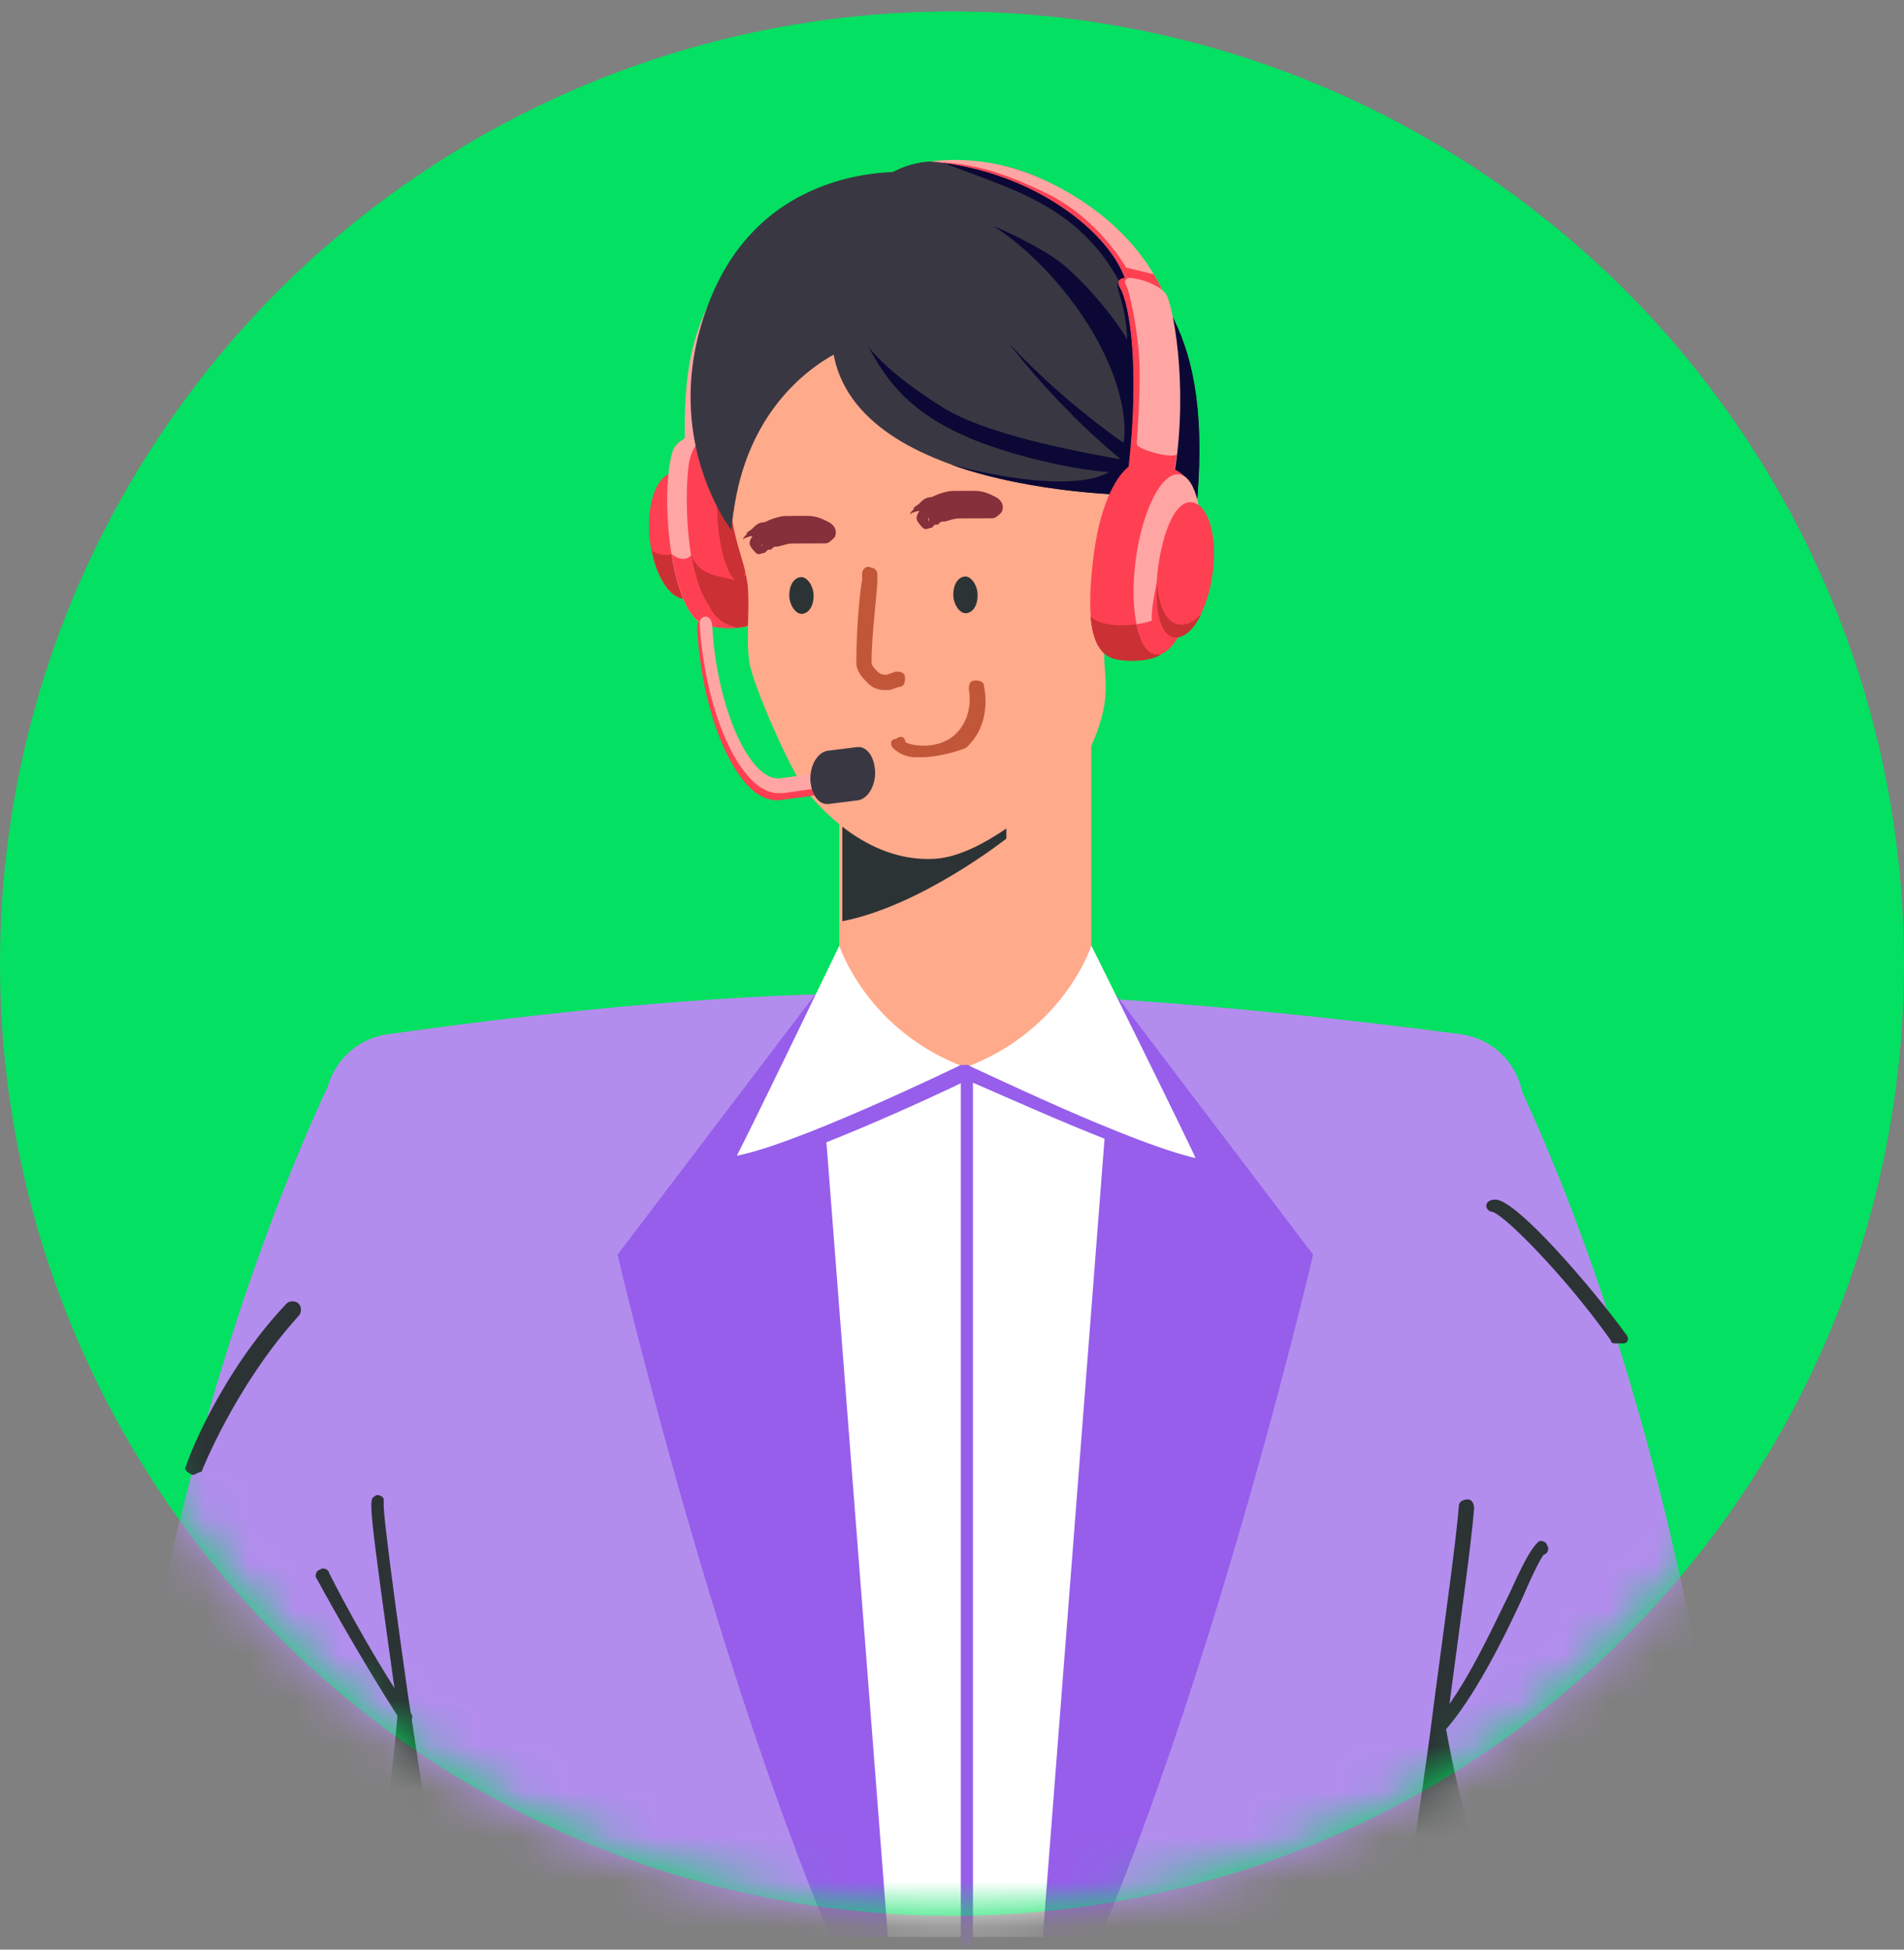 <svg width="42" height="43" viewBox="0 0 42 43" fill="none" xmlns="http://www.w3.org/2000/svg">
    <rect x="0" y="0" width="42" height="43" fill="#808080" stroke="none"/>
    <circle cx="21" cy="21.253" r="21" fill="#04E061"/>
    <mask id="mask0_135_3171" style="mask-type:alpha" maskUnits="userSpaceOnUse" x="0" y="0" width="42" height="43">
        <circle cx="21" cy="21.253" r="21" fill="#FF4053"/>
    </mask>
    <g mask="url(#mask0_135_3171)">
        <path d="M33.589 24.636L31.11 42.719H9.67L7.191 24.636C7.057 23.759 7.66 22.949 8.531 22.814C10.474 22.544 14.025 22.072 17.777 21.937C18.514 21.937 19.318 21.869 20.055 21.869C24.477 21.869 29.703 22.476 32.249 22.814C33.12 22.949 33.723 23.759 33.589 24.636Z" fill="#B38DEE"/>
        <path d="M24.075 15.661H18.514V24.973H24.075V15.661Z" fill="#FFAA8B"/>
        <path d="M22.199 18.023V18.496C22.199 18.496 20.323 19.98 18.581 20.318V17.349C19.921 17.619 22.199 18.023 22.199 18.023Z" fill="#2C3335"/>
        <path d="M11.814 24.096L10.474 42.72H2.3C2.568 40.291 3.774 31.316 7.325 23.759V23.691L11.814 24.096Z" fill="#B38DEE"/>
        <path d="M38.346 42.719H30.172L28.832 24.096L33.455 23.758C33.455 23.758 33.455 23.758 33.455 23.826C33.455 23.893 33.522 23.893 33.522 23.961C37.006 31.451 38.145 40.29 38.346 42.719Z" fill="#B38DEE"/>
        <path d="M24.075 42.719H18.514L17.71 23.556H24.879L24.075 42.719Z" fill="white"/>
        <path d="M19.586 42.719H18.313C15.633 36.308 13.623 27.672 13.623 27.672L17.978 21.936L19.586 42.719Z" fill="#965EEB"/>
        <path d="M23.003 42.719H24.276C26.956 36.308 28.966 27.672 28.966 27.672L24.611 21.936L23.003 42.719Z" fill="#965EEB"/>
        <path d="M18.514 20.857C18.514 20.857 19.117 22.746 21.328 23.556C21.328 23.556 16.035 25.783 16.169 25.648C16.303 25.445 18.514 20.857 18.514 20.857Z" fill="white"/>
        <path d="M24.075 20.857C24.075 20.857 23.472 22.746 21.261 23.556C21.261 23.556 26.554 25.783 26.42 25.648C26.353 25.445 24.075 20.857 24.075 20.857Z" fill="white"/>
        <path d="M26.621 25.85C26.554 25.85 26.554 25.85 26.621 25.85C25.147 25.581 21.864 24.029 21.328 23.826C20.792 24.096 17.308 25.715 16.169 25.85C16.102 25.85 15.968 25.783 15.968 25.715C15.968 25.648 16.035 25.513 16.102 25.513C17.308 25.378 21.194 23.489 21.194 23.489C21.261 23.489 21.261 23.489 21.328 23.489C21.395 23.489 25.08 25.311 26.554 25.581C26.621 25.581 26.688 25.715 26.688 25.783C26.755 25.783 26.688 25.85 26.621 25.85Z" fill="#965EEB"/>
        <path d="M21.328 42.922C21.261 42.922 21.194 42.854 21.194 42.787V23.624C21.194 23.556 21.261 23.489 21.328 23.489C21.395 23.489 21.462 23.556 21.462 23.624V42.787C21.462 42.854 21.395 42.922 21.328 42.922Z" fill="#965EEB"/>
        <path d="M9.603 42.922C9.536 42.922 9.469 42.855 9.469 42.787V42.585C9.335 41.91 9 39.616 8.732 37.456C8.129 33.138 8.129 33.071 8.263 33.003C8.33 32.936 8.464 33.003 8.464 33.071C8.464 33.138 8.464 33.138 8.464 33.206C8.464 33.34 8.531 34.083 9 37.389C9.335 39.548 9.67 41.842 9.737 42.517C9.737 42.652 9.737 42.72 9.737 42.72C9.804 42.787 9.737 42.855 9.603 42.922C9.67 42.922 9.67 42.922 9.603 42.922Z" fill="#2C3335"/>
        <path d="M9 38.063C8.933 38.063 8.866 38.063 8.866 37.995C7.861 36.444 6.99 34.824 6.99 34.824C6.923 34.757 6.99 34.622 7.057 34.622C7.124 34.554 7.258 34.622 7.258 34.689C7.258 34.689 8.062 36.309 9.067 37.793C9.134 37.861 9.067 37.995 9 37.995C9.067 38.063 9 38.063 9 38.063Z" fill="#2C3335"/>
        <path d="M31.11 42.922C31.043 42.922 30.909 42.854 30.909 42.787V42.719C30.909 42.652 30.976 42.315 31.043 41.775C31.177 40.763 31.445 39.076 31.646 37.456C31.914 35.432 32.115 34.015 32.182 33.205C32.182 33.138 32.249 33.07 32.383 33.07C32.45 33.07 32.517 33.138 32.517 33.273C32.45 34.083 32.249 35.499 31.981 37.524C31.78 39.143 31.512 40.83 31.378 41.842C31.311 42.382 31.244 42.719 31.244 42.854C31.244 42.787 31.177 42.922 31.11 42.922Z" fill="#2C3335"/>
        <path d="M31.78 38.333C31.713 38.333 31.713 38.333 31.646 38.266C31.579 38.198 31.579 38.131 31.646 37.996C32.316 37.254 32.919 35.904 33.321 35.094C33.656 34.352 33.79 34.15 33.924 34.015C33.991 33.947 34.125 34.015 34.125 34.082C34.192 34.15 34.125 34.285 34.058 34.285C33.991 34.352 33.79 34.757 33.589 35.229C33.187 36.106 32.517 37.456 31.847 38.198C31.847 38.333 31.78 38.333 31.78 38.333Z" fill="#2C3335"/>
        <path d="M35.666 29.629C35.599 29.629 35.532 29.629 35.532 29.561C34.527 28.144 33.187 26.795 32.919 26.727C32.852 26.727 32.785 26.66 32.785 26.593C32.785 26.525 32.852 26.457 32.986 26.457C33.455 26.457 35.13 28.414 35.867 29.427C35.934 29.494 35.934 29.629 35.8 29.629C35.733 29.629 35.666 29.629 35.666 29.629Z" fill="#2C3335"/>
        <path d="M4.243 32.53C4.109 32.463 4.042 32.395 4.109 32.328C4.109 32.261 4.846 30.304 6.32 28.752C6.387 28.684 6.521 28.684 6.588 28.752C6.655 28.819 6.655 28.954 6.588 29.022C5.181 30.574 4.444 32.463 4.444 32.463C4.377 32.463 4.31 32.53 4.243 32.53Z" fill="#2C3335"/>
        <path d="M15.103 9.665C15.102 8.347 15.161 7.152 16.264 5.681C17.367 4.209 16.9 8.247 16.881 8.288C16.861 8.33 15.873 9.98 15.873 9.98L15.103 9.665Z" fill="#FFA6A4"/>
        <path d="M15.54 11.782C15.618 12.549 15.495 13.166 15.13 13.203C14.775 13.241 14.417 12.653 14.33 11.894C14.253 11.127 14.479 10.482 14.835 10.436C15.208 10.391 15.463 11.015 15.54 11.782Z" fill="#FF4053"/>
        <path d="M14.814 12.216L15.035 12.324L15.213 12.96C15.213 12.96 15.242 13.039 15.285 13.145C15.241 13.176 15.19 13.198 15.139 13.204C14.817 13.235 14.501 12.778 14.381 12.145C14.649 12.308 14.814 12.216 14.814 12.216Z" fill="#CB3034"/>
        <path d="M16.023 9.476C15.75 9.407 14.957 9.571 14.839 9.974C14.578 10.9 14.775 13.095 15.361 13.672C15.575 13.883 16.198 13.879 16.428 13.825C17.001 13.682 17.059 12.77 16.935 11.537C16.795 10.304 16.396 9.568 16.023 9.476Z" fill="#FF4053"/>
        <path d="M14.814 12.215C15.086 12.447 15.25 12.243 15.25 12.243C15.416 12.673 15.777 12.696 16.225 12.793L16.485 12.672C16.485 12.672 16.716 12.875 16.94 13.052C16.872 13.467 16.711 13.748 16.421 13.816C16.198 13.87 15.567 13.873 15.354 13.662C15.1 13.415 14.917 12.847 14.814 12.215Z" fill="#CB3034"/>
        <path d="M14.831 9.974C14.949 9.57 15.742 9.406 16.015 9.475C16.039 9.485 16.056 9.486 16.081 9.496C15.58 9.43 15.289 9.772 15.205 10.177C15.12 10.583 15.06 12.463 15.603 13.319C15.671 13.426 15.786 13.742 16.226 13.838C15.939 13.854 15.52 13.828 15.346 13.654C14.768 13.086 14.57 10.899 14.831 9.974Z" fill="#FFA6A4"/>
        <path d="M14.814 12.216C15.086 12.447 15.25 12.243 15.25 12.243C15.317 12.65 15.435 13.043 15.611 13.319C15.68 13.427 15.794 13.742 16.234 13.838C15.947 13.854 15.528 13.828 15.354 13.654C15.1 13.415 14.917 12.847 14.814 12.216Z" fill="#FF4053"/>
        <path d="M15.844 11.639C15.911 12.302 16.113 12.829 16.291 12.815C16.469 12.792 16.554 12.24 16.479 11.568C16.412 10.904 16.21 10.378 16.032 10.392C15.854 10.415 15.769 10.966 15.844 11.639Z" fill="#CB3034"/>
        <path d="M24.383 14.287C24.373 14.304 24.363 14.329 24.354 14.345C24.354 15.118 24.59 15.483 23.86 16.897C23.074 17.618 21.719 18.861 20.646 18.939C19.497 19.02 18.49 18.314 17.78 17.439C17.453 17.032 16.615 15.13 16.53 14.611C16.448 14.058 16.543 13.482 16.494 12.922C16.463 12.62 16.364 12.332 16.281 12.044C16.035 11.155 15.946 10.164 16.106 9.233C16.173 8.843 16.276 8.285 16.498 7.965C16.766 7.588 17.33 7.315 17.721 7.109C18.968 6.426 20.569 6.245 21.899 6.766C23.262 7.298 24.321 8.496 24.822 9.88C25.058 10.537 25.186 11.17 25 11.852C24.796 12.678 24.77 13.482 24.383 14.287Z" fill="#FFAA8B"/>
        <path d="M17.005 17.615C17.084 17.637 17.153 17.625 17.222 17.629C17.938 17.537 18.332 17.476 18.332 17.476L18.316 17.01C18.316 17.01 17.933 17.072 17.217 17.164C16.558 17.26 15.812 15.647 15.711 13.799C15.708 13.679 15.633 13.588 15.552 13.6C15.46 13.611 15.395 13.728 15.398 13.866C15.494 15.781 16.234 17.48 17.005 17.615Z" fill="#FFA6A4"/>
        <path d="M15.435 13.645C15.434 13.662 15.432 13.679 15.431 13.696C15.537 15.647 16.278 17.328 17.048 17.48C17.127 17.503 17.196 17.49 17.265 17.494C17.832 17.41 18.19 17.364 18.317 17.355L18.319 17.492C18.319 17.492 17.937 17.554 17.209 17.646C17.14 17.658 17.06 17.653 16.992 17.632C16.233 17.498 15.481 15.798 15.376 13.847C15.381 13.762 15.409 13.694 15.435 13.645Z" fill="#FF4053"/>
        <path d="M18.293 17.731L18.928 17.651C19.148 17.614 19.315 17.332 19.302 17.004C19.288 16.676 19.108 16.441 18.888 16.479L18.252 16.559C18.032 16.597 17.865 16.878 17.879 17.206C17.893 17.534 18.073 17.769 18.293 17.731Z" fill="#393842"/>
        <path d="M18 16.749C17.997 16.783 17.994 16.835 17.992 16.869C18.006 17.197 18.186 17.432 18.406 17.394L18.961 17.309C19.112 17.284 19.236 17.137 19.294 16.951C19.292 16.969 19.291 16.986 19.303 16.986C19.316 17.314 19.138 17.595 18.929 17.634L18.294 17.714C18.074 17.752 17.895 17.499 17.88 17.189C17.878 17.034 17.924 16.864 18 16.749Z" fill="#393842"/>
        <path d="M18.721 7.661C18.721 7.661 16.363 8.496 16.135 11.692C16.135 11.692 14.431 9.521 15.707 6.502C16.984 3.492 20.093 3.801 20.093 3.801L18.721 7.661Z" fill="#393842"/>
        <path d="M18.721 7.661C18.721 7.661 16.423 8.474 16.15 11.582C16.151 11.565 16.152 11.548 16.154 11.531C16.386 8.395 17.512 7.627 18.604 7.123L18.844 7.318L18.721 7.661Z" fill="#393842"/>
        <path d="M25.009 10.919C25.009 10.919 18.659 10.893 18.356 7.586C18.061 4.279 19.728 3.589 20.529 3.563C21.33 3.536 22.892 3.447 24.133 4.836C25.382 6.234 26.814 7.121 26.378 11.349L25.009 10.919Z" fill="#393842"/>
        <path d="M25.199 10.042C24.932 9.871 24.666 9.691 24.409 9.495C24.152 9.307 23.904 9.103 23.656 8.899C23.161 8.482 22.693 8.042 22.252 7.568C22.648 8.082 23.08 8.571 23.538 9.037C23.767 9.274 23.997 9.494 24.244 9.716C24.482 9.936 24.738 10.141 24.994 10.354L25.199 10.042Z" fill="#0C0835"/>
        <path d="M21.903 4.978C23.35 5.9 24.875 7.992 24.804 9.631C24.804 9.631 25.479 9.075 25.198 8.192C24.918 7.31 23.998 6.301 23.479 5.857C22.96 5.421 21.903 4.978 21.903 4.978Z" fill="#0C0835"/>
        <path d="M24.677 10.188C24.911 9.672 24.892 7.855 24.857 7.34C24.823 6.824 24.663 6.42 24.652 6.325C24.642 6.23 24.686 6.198 24.686 6.198C23.742 4.495 22.274 4.17 20.805 3.589L20.892 3.552C21.742 3.537 23.065 3.63 24.141 4.845C25.382 6.234 26.814 7.121 26.378 11.349L25 10.919C25 10.919 22.83 10.91 20.963 10.243C23.056 10.796 24.442 10.704 24.677 10.188Z" fill="#0C0835"/>
        <path d="M19.144 7.628C19.701 8.657 20.414 9.618 23.31 10.239C25.245 10.644 25.58 10.263 25.58 10.263C25.58 10.263 22.185 9.816 20.856 9.021C19.527 8.209 19.144 7.628 19.144 7.628Z" fill="#0C0835"/>
        <path d="M24.865 6.287C24.56 5.129 22.739 3.737 20.538 3.563C20.538 3.563 21.686 3.354 22.97 3.94C24.254 4.519 25.149 5.397 25.61 6.343C26.071 7.297 24.865 6.287 24.865 6.287Z" fill="#FFA6A4"/>
        <path d="M23.068 4.255C24.235 4.817 24.839 5.9 24.839 5.9C24.897 5.912 25.444 6.05 25.452 6.05C25.505 6.148 25.566 6.246 25.61 6.343C25.625 6.378 25.64 6.404 25.655 6.44C25.479 6.42 25.229 6.387 25.16 6.417C25.134 6.424 25.075 6.42 24.993 6.389C24.913 6.324 24.865 6.287 24.865 6.287C24.56 5.129 22.739 3.737 20.537 3.563C21.275 3.602 21.892 3.684 23.068 4.255Z" fill="#FF4053"/>
        <path d="M24.906 10.288C25.139 8.197 24.945 6.746 24.71 6.346C24.475 5.937 25.528 6.175 25.727 6.496C25.857 6.701 26.22 8.403 25.918 10.37C25.617 12.337 24.906 10.288 24.906 10.288Z" fill="#FFA6A4"/>
        <path d="M24.909 6.127C24.815 6.155 24.786 6.205 24.847 6.303C24.908 6.41 25.12 7.313 25.137 8.102C25.154 8.891 25.069 9.708 25.079 9.803C25.09 9.897 25.75 10.111 25.957 10.029C25.941 10.14 25.926 10.25 25.91 10.36C25.884 10.504 25.868 10.632 25.836 10.732C25.634 10.745 25.348 10.736 25.089 10.719C24.976 10.498 24.898 10.279 24.898 10.279C25.131 8.188 24.938 6.737 24.702 6.337C24.611 6.177 24.725 6.115 24.909 6.127Z" fill="#FF4053"/>
        <path d="M25.088 10.197C25.362 10.129 26.158 10.308 26.258 10.716C26.494 11.647 26.245 13.832 25.646 14.393C25.431 14.602 24.801 14.588 24.578 14.523C24.008 14.367 23.973 13.448 24.127 12.225C24.288 11.002 24.712 10.284 25.088 10.197Z" fill="#FF4053"/>
        <path d="M25.645 14.402C25.43 14.611 24.8 14.597 24.577 14.531C24.247 14.442 24.1 14.098 24.056 13.599C24.317 13.855 25.035 13.824 25.405 13.685C25.405 13.685 25.416 12.589 25.648 11.979C25.648 11.979 25.943 12.768 26.099 13.489C25.989 13.893 25.833 14.226 25.645 14.402Z" fill="#CB3034"/>
        <path d="M25.052 12.353C24.907 13.448 25.109 14.377 25.492 14.427C25.876 14.477 26.308 13.631 26.454 12.536C26.599 11.441 26.397 10.512 26.013 10.462C25.621 10.411 25.197 11.258 25.052 12.353Z" fill="#FFA6A4"/>
        <path d="M25.517 12.853C25.517 12.853 26.007 12.944 26.151 13.724C25.962 14.183 25.717 14.467 25.492 14.435C25.292 14.405 25.148 14.157 25.072 13.767C25.199 13.749 25.319 13.722 25.413 13.685C25.406 13.676 25.375 13.503 25.517 12.853Z" fill="#FF4053"/>
        <path d="M25.547 12.512C25.436 13.336 25.545 14.002 25.903 14.05C26.262 14.099 26.638 13.472 26.75 12.648C26.861 11.825 26.653 11.127 26.294 11.078C25.935 11.03 25.657 11.697 25.547 12.512Z" fill="#FF4053"/>
        <path d="M26.014 13.775C26.18 13.794 26.346 13.71 26.5 13.54C26.335 13.881 26.12 14.081 25.911 14.059C25.603 14.014 25.483 13.519 25.525 12.862C25.559 13.378 25.722 13.731 26.014 13.775Z" fill="#CB3034"/>
        <path d="M19.496 15.218C19.362 15.219 19.227 15.152 19.16 15.084C19.026 14.95 18.891 14.816 18.89 14.613C18.888 14.006 18.952 13.128 19.018 12.791C19.018 12.723 19.018 12.723 19.017 12.656C19.017 12.588 19.084 12.453 19.218 12.52C19.285 12.52 19.352 12.587 19.352 12.655C19.352 12.655 19.353 12.722 19.353 12.79C19.354 13.059 19.223 14.005 19.225 14.612C19.226 14.679 19.293 14.747 19.36 14.814C19.427 14.881 19.494 14.881 19.561 14.881L19.762 14.812C19.829 14.812 19.963 14.812 19.964 14.947C19.964 15.014 19.964 15.149 19.83 15.149L19.63 15.218C19.63 15.218 19.563 15.218 19.496 15.218Z" fill="#C15638"/>
        <path d="M17.947 13.133C17.948 13.403 17.814 13.538 17.68 13.539C17.547 13.539 17.412 13.337 17.411 13.135C17.41 12.865 17.544 12.729 17.678 12.729C17.812 12.729 17.946 12.931 17.947 13.133Z" fill="#2C3335"/>
        <path d="M21.565 13.12C21.566 13.39 21.433 13.525 21.299 13.525C21.165 13.526 21.03 13.324 21.029 13.122C21.028 12.852 21.162 12.716 21.296 12.716C21.43 12.715 21.564 12.917 21.565 13.12Z" fill="#2C3335"/>
        <path d="M20.372 16.7C20.305 16.7 20.238 16.701 20.171 16.701C20.037 16.701 19.836 16.634 19.701 16.5C19.634 16.433 19.633 16.298 19.767 16.297C19.834 16.23 19.968 16.229 19.969 16.364C20.036 16.431 20.639 16.564 21.04 16.225C21.508 15.819 21.372 15.212 21.372 15.212C21.371 15.145 21.371 15.009 21.505 15.009C21.572 15.009 21.706 15.008 21.706 15.143C21.706 15.143 21.91 15.952 21.309 16.494C20.975 16.63 20.573 16.699 20.372 16.7Z" fill="#C15638"/>
        <path d="M16.804 12.057C16.804 12.057 16.871 11.989 16.67 11.855C16.602 11.788 16.469 11.856 16.469 11.856C16.402 11.856 16.402 11.924 16.402 11.924L16.402 11.856L16.468 11.788C16.468 11.721 16.535 11.721 16.602 11.653C16.669 11.585 16.735 11.518 16.869 11.517C17.003 11.449 17.204 11.381 17.338 11.38C17.472 11.38 17.673 11.379 17.807 11.379C18.008 11.378 18.142 11.445 18.276 11.512C18.411 11.579 18.478 11.714 18.412 11.849C18.345 11.917 18.278 11.984 18.211 11.985L18.144 11.985C18.01 11.985 17.876 11.986 17.809 11.986C17.675 11.987 17.608 11.987 17.474 11.987C17.34 11.988 17.206 12.056 17.139 12.056C17.072 12.056 17.072 12.056 17.006 12.124L16.939 12.124C16.939 12.124 16.939 12.124 16.872 12.192C16.805 12.192 16.738 12.26 16.671 12.193C16.536 12.058 16.536 11.991 16.536 11.991C16.536 11.856 16.669 11.72 16.803 11.72C16.937 11.719 16.804 11.922 16.804 12.057Z" fill="#85303A"/>
        <path d="M20.487 11.504C20.487 11.504 20.554 11.436 20.353 11.302C20.285 11.235 20.152 11.303 20.152 11.303C20.085 11.303 20.085 11.37 20.085 11.37L20.085 11.303L20.151 11.235C20.151 11.168 20.218 11.168 20.285 11.1C20.352 11.032 20.419 10.964 20.552 10.964C20.686 10.896 20.887 10.828 21.021 10.827C21.155 10.827 21.356 10.826 21.49 10.826C21.691 10.825 21.825 10.892 21.959 10.959C22.094 11.026 22.161 11.161 22.095 11.296C22.028 11.364 21.961 11.431 21.894 11.431L21.827 11.432C21.693 11.432 21.559 11.433 21.492 11.433C21.358 11.433 21.291 11.434 21.157 11.434C21.023 11.434 20.889 11.502 20.822 11.503C20.755 11.503 20.755 11.503 20.689 11.571L20.622 11.571C20.622 11.571 20.622 11.571 20.555 11.639C20.488 11.639 20.421 11.707 20.354 11.639C20.219 11.505 20.219 11.437 20.219 11.437C20.219 11.302 20.352 11.167 20.486 11.166C20.352 11.235 20.487 11.369 20.487 11.504Z" fill="#85303A"/>
        <path d="M9.603 42.517L9.469 42.719H7.928C8.464 41.1 8.732 38.401 8.799 37.456C9.067 39.278 9.335 41.167 9.469 42.179C9.469 42.314 9.469 42.382 9.536 42.449C9.603 42.449 9.603 42.517 9.603 42.517Z" fill="#2C3335"/>
        <path d="M34.192 42.719H31.11H31.043C31.11 42.382 31.445 39.885 31.78 37.456C32.048 39.008 32.517 42.044 34.192 42.719Z" fill="#2C3335"/>
    </g>
</svg>

